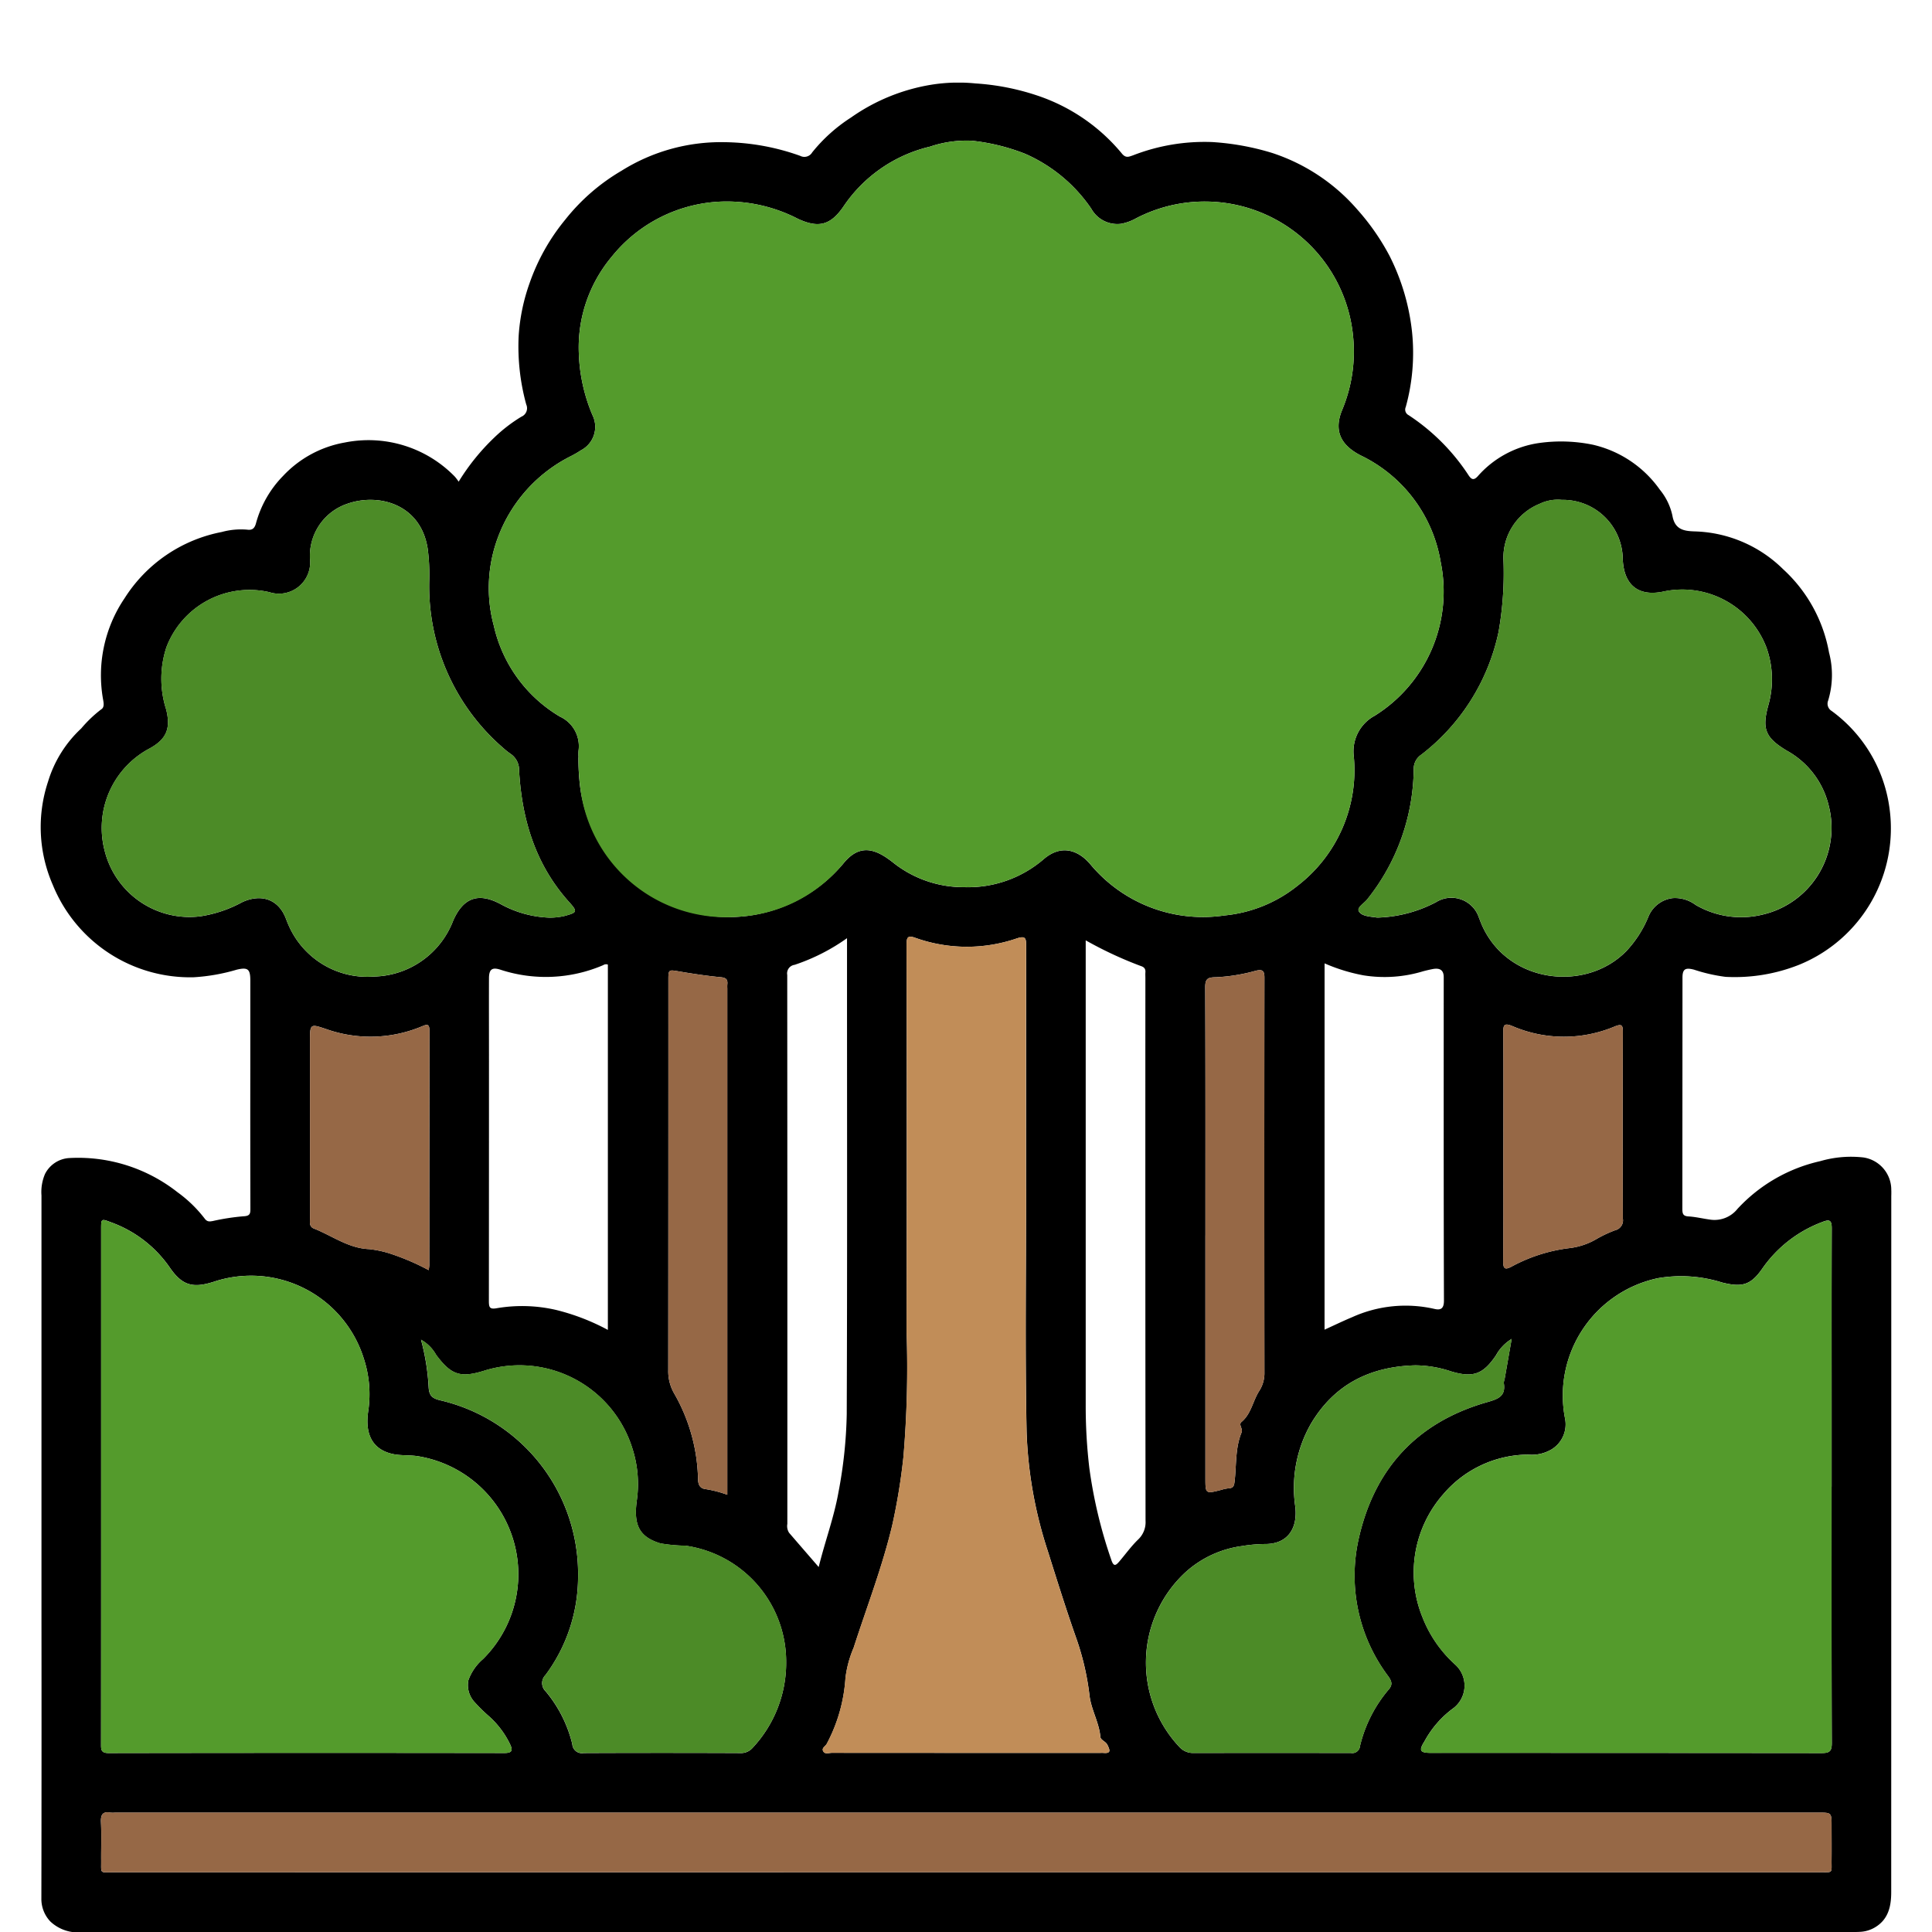 <svg xmlns="http://www.w3.org/2000/svg" xmlns:xlink="http://www.w3.org/1999/xlink" width="190" height="190" viewBox="0 0 190 190">
  <defs>
    <clipPath id="clip-path">
      <rect id="Rectángulo_378090" data-name="Rectángulo 378090" width="190" height="190" transform="translate(1125 2520.811)" fill="#fff" stroke="#707070" stroke-width="1"/>
    </clipPath>
    <clipPath id="clip-path-2">
      <rect id="Rectángulo_378115" data-name="Rectángulo 378115" width="182" height="181.872" fill="none"/>
    </clipPath>
  </defs>
  <g id="Enmascarar_grupo_392" data-name="Enmascarar grupo 392" transform="translate(-1125 -2520.811)" clip-path="url(#clip-path)">
    <g id="Grupo_1073817" data-name="Grupo 1073817" transform="translate(1129 2528.938)">
      <g id="Grupo_1073816" data-name="Grupo 1073816" clip-path="url(#clip-path-2)">
        <path id="Trazado_822957" data-name="Trazado 822957" d="M41.108,39.24a21.587,21.587,0,0,1,3.5-4.334,15.138,15.138,0,0,1,2.669-2.055.9.9,0,0,0,.476-1.2,21.516,21.516,0,0,1-.744-6.777,19.023,19.023,0,0,1,1.076-5.166,20.338,20.338,0,0,1,3.5-6.229,19.838,19.838,0,0,1,5.539-4.814,18.42,18.42,0,0,1,10.1-2.81A22.789,22.789,0,0,1,74.695,7.2a.89.89,0,0,0,1.179-.34A15.886,15.886,0,0,1,79.69,3.432,19.031,19.031,0,0,1,87.62.2a16.837,16.837,0,0,1,4.3-.123,23.809,23.809,0,0,1,6.05,1.179,18.294,18.294,0,0,1,8.367,5.726c.379.46.676.31,1.084.169a19.394,19.394,0,0,1,7.789-1.308,25.385,25.385,0,0,1,5.883,1.067,18.834,18.834,0,0,1,8.4,5.581,22.818,22.818,0,0,1,3.166,4.557,21.664,21.664,0,0,1,2.207,7.48,19.977,19.977,0,0,1-.618,7.368.616.616,0,0,0,.281.806,20.447,20.447,0,0,1,5.893,5.907c.272.413.506.541.906.1a9.882,9.882,0,0,1,6.079-3.275,15.513,15.513,0,0,1,5.244.175,11.1,11.1,0,0,1,6.583,4.421,6.007,6.007,0,0,1,1.237,2.555c.236,1.39,1.164,1.514,2.176,1.548a12.876,12.876,0,0,1,8.713,3.72,14.586,14.586,0,0,1,4.513,8.19,8.647,8.647,0,0,1-.087,4.727.834.834,0,0,0,.343,1.02,14.162,14.162,0,0,1,5.678,9.474,14.479,14.479,0,0,1-8.869,15.485,17.108,17.108,0,0,1-7.24,1.191,16.488,16.488,0,0,1-3.1-.707c-.863-.224-1.136-.061-1.136.792q-.005,11.368-.012,22.737c0,.465.06.708.606.739.683.039,1.358.205,2.039.3a2.893,2.893,0,0,0,2.773-1.04,15.792,15.792,0,0,1,8.156-4.7,10.819,10.819,0,0,1,4.253-.357,3.215,3.215,0,0,1,2.718,3.211c.019.212,0,.428,0,.642q0,34.2-.006,68.395c0,1.426-.291,2.746-1.7,3.524a3.156,3.156,0,0,1-1.335.38c-.335.024-.672.016-1.008.016q-86.867,0-173.736.007a3.973,3.973,0,0,1-3.252-1.033,3.218,3.218,0,0,1-.889-2.278q.025-13.569.01-27.137,0-21,0-41.991a4.507,4.507,0,0,1,.348-2.115,2.859,2.859,0,0,1,2.343-1.563,15.8,15.8,0,0,1,10.682,3.356,12.847,12.847,0,0,1,2.651,2.561c.264.367.486.334.821.275a22.171,22.171,0,0,1,3.016-.467c.7-.024.685-.32.684-.82q-.017-6.967-.007-13.936c0-2.811,0-5.623,0-8.435,0-1.125-.241-1.32-1.341-1.06a18.816,18.816,0,0,1-4.236.745A14.579,14.579,0,0,1,1.185,78.88,14.191,14.191,0,0,1,.729,68.73a11.787,11.787,0,0,1,3.259-5.218,12.428,12.428,0,0,1,1.958-1.873c.332-.19.252-.627.2-.927A13.514,13.514,0,0,1,8.262,50.691a14.56,14.56,0,0,1,9.548-6.5,7.157,7.157,0,0,1,2.508-.228c.514.07.729-.152.861-.644a10.594,10.594,0,0,1,2.659-4.64A10.894,10.894,0,0,1,29.9,35.393a11.847,11.847,0,0,1,10.824,3.347,4.756,4.756,0,0,1,.379.5m11.782,27.11a22.4,22.4,0,0,0,.168,2.913,14.725,14.725,0,0,0,25.912,7.5c1.286-1.565,2.61-1.644,4.27-.5.227.156.448.319.662.492a11.126,11.126,0,0,0,6.975,2.367,11.4,11.4,0,0,0,7.763-2.75c1.827-1.572,3.5-.778,4.565.467A14.411,14.411,0,0,0,116.431,81.9a13.529,13.529,0,0,0,7.164-2.91,14.341,14.341,0,0,0,5.543-12.726,3.974,3.974,0,0,1,2.062-4.006,14.408,14.408,0,0,0,6.483-15.106,14.21,14.21,0,0,0-7.887-10.5c-1.653-.861-2.766-2.176-1.791-4.492a14.881,14.881,0,0,0,1.067-7.168A14.653,14.653,0,0,0,107.711,13.35a4.807,4.807,0,0,1-1.456.53,2.926,2.926,0,0,1-2.932-1.48,15.273,15.273,0,0,0-6.538-5.416,20.142,20.142,0,0,0-5.211-1.273,11.219,11.219,0,0,0-4.107.58A14.2,14.2,0,0,0,78.936,12.2c-1.268,1.839-2.46,2.128-4.479,1.184a15.264,15.264,0,0,0-7.335-1.693,14.536,14.536,0,0,0-10.974,5.442,13.89,13.89,0,0,0-3.227,9.41,17.015,17.015,0,0,0,1.335,6.133,2.6,2.6,0,0,1-1.128,3.483,9.655,9.655,0,0,1-1.029.594,14.654,14.654,0,0,0-7.367,8.659,14.2,14.2,0,0,0-.166,8.007,13.937,13.937,0,0,0,6.494,8.926,3.2,3.2,0,0,1,1.834,3.367,4.791,4.791,0,0,0,0,.641m123.235,71.727V130.1c0-5.8-.01-11.61.012-17.414,0-.8-.191-.935-.945-.631a12.5,12.5,0,0,0-5.85,4.524c-1.154,1.679-2,1.918-4,1.417a13.4,13.4,0,0,0-6.285-.426,11.79,11.79,0,0,0-9.143,13.832,2.891,2.891,0,0,1-1.3,2.99,3.823,3.823,0,0,1-2.346.53,11.064,11.064,0,0,0-8.343,3.906,11.656,11.656,0,0,0-2.034,12.1,12.275,12.275,0,0,0,3.193,4.628,2.787,2.787,0,0,1-.263,4.382,9.841,9.841,0,0,0-2.736,3.183c-.587.921-.432,1.136.639,1.136q19.2,0,38.4.018c.787,0,1.022-.163,1.018-.995-.034-8.4-.021-16.8-.021-25.206m-170.18-.09q0,12.7-.007,25.391c0,.533-.022.9.734.9q19.478-.034,38.957-.005c.8,0,.789-.329.52-.889a8.782,8.782,0,0,0-2.093-2.753,16.623,16.623,0,0,1-1.37-1.348,2.457,2.457,0,0,1-.621-2.17,4.917,4.917,0,0,1,1.434-2.077,11.758,11.758,0,0,0-6.452-19.959c-.85-.123-1.717-.031-2.543-.237-1.869-.468-2.643-1.906-2.282-4.247a11.251,11.251,0,0,0-.43-5.063,11.613,11.613,0,0,0-14.757-7.606c-2.086.67-3.129.366-4.341-1.4a11.954,11.954,0,0,0-5.787-4.447c-.958-.365-.962-.367-.962.7q0,12.6,0,25.208M50.073,82.115a6.278,6.278,0,0,0,1.445-.163c1.26-.348,1.307-.415.442-1.379-3.3-3.673-4.632-8.1-4.91-12.908a1.918,1.918,0,0,0-.862-1.674,6.416,6.416,0,0,1-.645-.511,21,21,0,0,1-7.325-16.613,19.647,19.647,0,0,0-.155-3.012c-.669-4.422-4.842-5.523-7.918-4.436A5.4,5.4,0,0,0,26.5,47a3.072,3.072,0,0,1-4.017,3.108,8.741,8.741,0,0,0-10.115,5.416,9.888,9.888,0,0,0-.029,6.109c.473,1.85.055,2.91-1.591,3.828A8.844,8.844,0,0,0,6.285,75.51a8.6,8.6,0,0,0,9.432,6.476,12.607,12.607,0,0,0,4.125-1.4c1.816-.825,3.486-.307,4.233,1.524.092.226.172.457.273.679A8.45,8.45,0,0,0,32.8,87.911a8.54,8.54,0,0,0,7.768-5.5c1.015-2.3,2.516-2.792,4.709-1.6a10.684,10.684,0,0,0,4.794,1.307m99.5-41.087a4.116,4.116,0,0,0-2.158.392,5.7,5.7,0,0,0-3.557,5.5,33.151,33.151,0,0,1-.483,7.105,20.6,20.6,0,0,1-7.6,12.065,1.66,1.66,0,0,0-.742,1.373,20.822,20.822,0,0,1-4.58,12.861c-.308.391-1.056.8-.808,1.188.3.481,1.109.492,1.731.591a1.564,1.564,0,0,0,.275,0,13.119,13.119,0,0,0,5.583-1.513,2.85,2.85,0,0,1,4.215,1.538c.079.2.153.4.236.6,2.481,5.843,10.214,6.786,14.243,2.692a11.021,11.021,0,0,0,2.168-3.357,2.957,2.957,0,0,1,2.417-1.868,3.375,3.375,0,0,1,2.231.663,8.874,8.874,0,0,0,6.6.958,8.755,8.755,0,0,0,6.494-10.747,8.4,8.4,0,0,0-4.11-5.375c-2.133-1.284-2.472-2.143-1.805-4.525a9.275,9.275,0,0,0-.222-5.67,8.858,8.858,0,0,0-10.14-5.447c-2.467.509-3.864-.671-3.971-3.2a5.884,5.884,0,0,0-6.01-5.821M96.908,108.76h0q0-11.963.012-23.928c0-.746-.123-.924-.905-.679a15.09,15.09,0,0,1-9.971-.042c-.816-.3-.885-.019-.883.688q.022,19.023,0,38.046a104.045,104.045,0,0,1-.313,12.319,60.24,60.24,0,0,1-1.1,6.708c-.976,4.1-2.5,8.033-3.793,12.038a10.905,10.905,0,0,0-.806,2.978,15.9,15.9,0,0,1-1.833,6.461c-.123.258-.56.425-.344.77.185.3.558.134.843.134q13.2.012,26.4.006c.092,0,.184-.007.275,0,.784.076.685-.247.422-.786-.174-.355-.665-.466-.693-.784-.125-1.434-.912-2.681-1.073-4.1a26.2,26.2,0,0,0-1.351-5.752c-.979-2.789-1.861-5.614-2.75-8.433a41.916,41.916,0,0,1-2.083-11.72c-.161-7.972-.048-15.951-.048-23.926M90.944,176h83.44c.153,0,.305,0,.458,0,1.486-.026,1.265.2,1.282-1.238.012-1.1,0-2.2,0-3.3,0-1.329,0-1.329-1.284-1.329H7.321a2.721,2.721,0,0,1-.458,0c-.8-.14-.968.234-.934.967.059,1.251.008,2.506.018,3.759.011,1.311-.167,1.143,1.19,1.143q41.9.005,83.806,0m53.726-52.458a4.283,4.283,0,0,0-1.547,1.615c-1.268,1.872-2.253,2.235-4.434,1.578a11.259,11.259,0,0,0-3.5-.591c-4.421.111-7.963,1.847-10.279,5.764a12.7,12.7,0,0,0-1.527,8.134c.253,2.184-.784,3.684-2.971,3.673a14.644,14.644,0,0,0-2.268.2,10.322,10.322,0,0,0-5.554,2.572,12.1,12.1,0,0,0-.6,17.191,1.785,1.785,0,0,0,1.29.588q7.792-.012,15.586,0a.752.752,0,0,0,.88-.679,13.337,13.337,0,0,1,2.836-5.578c.428-.5.242-.861-.062-1.295a16.447,16.447,0,0,1-2.938-13.349c1.523-7.027,5.761-11.644,12.715-13.614,1.084-.307,1.8-.6,1.592-1.869a1.2,1.2,0,0,1,.074-.357c.226-1.275.45-2.55.7-3.987m-107.261.081a22.392,22.392,0,0,1,.753,4.689c.047.865.41,1.1,1.155,1.279a17.514,17.514,0,0,1,13.54,17.354,16.2,16.2,0,0,1-3.205,9.66,1.119,1.119,0,0,0,.023,1.609,12.736,12.736,0,0,1,2.615,5.188.945.945,0,0,0,1.114.875q7.7-.034,15.4,0a1.5,1.5,0,0,0,1.206-.5,12.226,12.226,0,0,0,3.311-8.439,11.526,11.526,0,0,0-9.906-11.452,15.778,15.778,0,0,1-2.45-.224c-2.153-.646-2.668-1.883-2.322-4.295a11.417,11.417,0,0,0-.45-5.058,11.626,11.626,0,0,0-14.6-7.622c-2.329.719-3.231.4-4.7-1.577a3.823,3.823,0,0,0-1.482-1.479m18.377-.951V86.734a.507.507,0,0,0-.461.056,14.322,14.322,0,0,1-10.087.452c-.843-.275-1.142-.047-1.144.852-.01,2.535,0,5.072,0,7.607q0,12.052-.01,24.1c0,.668.073.864.857.712a14.841,14.841,0,0,1,5.779.191,21.606,21.606,0,0,1,5.071,1.96m70.476-.026c.968-.44,1.831-.859,2.715-1.228a12.736,12.736,0,0,1,8.076-.817c.6.144.954.012.951-.81-.034-10.452-.022-20.9-.022-31.356,0-.153,0-.306,0-.459,0-.786-.49-.913-1.118-.788-.291.057-.585.128-.871.2a13.027,13.027,0,0,1-5.912.409,17.511,17.511,0,0,1-3.816-1.175ZM102.773,84.35v.844q0,22.415,0,44.831a51.854,51.854,0,0,0,.361,6.255,46.623,46.623,0,0,0,2.157,9c.238.723.465.533.8.138.61-.716,1.163-1.489,1.835-2.14a2.338,2.338,0,0,0,.731-1.858q-.029-26.679-.015-53.357c0-.183-.013-.368,0-.55.032-.362-.119-.538-.475-.648a38.2,38.2,0,0,1-5.4-2.519M79.3,84.136a19.459,19.459,0,0,1-5.155,2.622.85.85,0,0,0-.725,1q.019,26.991.01,53.982a1.212,1.212,0,0,0,.173.875c.946,1.1,1.894,2.191,2.91,3.367.622-2.532,1.5-4.862,1.94-7.331a45.038,45.038,0,0,0,.818-7.692c.057-14.3.028-28.594.028-42.892V84.136M67.525,138.875v-.961q0-24.419,0-48.839a3.219,3.219,0,0,1,0-.367c.056-.476-.081-.679-.628-.731-1.362-.129-2.718-.334-4.067-.562-1.1-.186-1.1-.221-1.1.886q0,19.151-.011,38.3a4.38,4.38,0,0,0,.606,2.353,17.6,17.6,0,0,1,2.323,8.438c.029.574.246.877.767.931a11.022,11.022,0,0,1,2.108.55m47.021-25.5V137.2c0,1.592,0,1.591,1.574,1.189a3.576,3.576,0,0,1,.714-.15c.492-.02.54-.3.588-.718.184-1.6.051-3.247.68-4.775.156-.377-.329-.762-.007-1.032.957-.8,1.11-2.051,1.735-3.037a3.214,3.214,0,0,0,.521-1.7q-.025-19.478,0-38.956c0-.68-.183-.843-.853-.682a17.592,17.592,0,0,1-3.96.64c-.795.006-1.015.186-1.011,1.007.034,8.127.021,16.255.021,24.381m29.3-8.8c0,3.789.016,7.578-.014,11.366-.006.753.206.825.814.507a15.941,15.941,0,0,1,5.717-1.825,6.8,6.8,0,0,0,2.58-.855,11.92,11.92,0,0,1,1.9-.9,1,1,0,0,0,.755-1.147q-.029-9.166,0-18.333c0-.662-.08-.85-.792-.564a12.838,12.838,0,0,1-10.052-.026c-.887-.37-.92-.059-.914.684.026,3.7.012,7.394.01,11.091M38.156,116.784a4.554,4.554,0,0,0,.063-.464q0-11.542.014-23.082c0-.743-.283-.611-.756-.423a13.075,13.075,0,0,1-9.286.3c-1.712-.581-1.706-.6-1.706,1.23q0,8.656,0,17.312c0,.387-.1.845.378,1.033,1.8.707,3.406,1.948,5.442,2.026a10.55,10.55,0,0,1,2.31.523,23.587,23.587,0,0,1,3.54,1.542" transform="translate(0 0)"/>
        <path id="Trazado_822958" data-name="Trazado 822958" d="M68.891,68.407a4.791,4.791,0,0,1,0-.641A3.2,3.2,0,0,0,67.061,64.4a13.938,13.938,0,0,1-6.494-8.925,14.2,14.2,0,0,1,.166-8.007,14.653,14.653,0,0,1,7.367-8.66,9.532,9.532,0,0,0,1.029-.594,2.594,2.594,0,0,0,1.128-3.483A17.037,17.037,0,0,1,68.922,28.6a13.9,13.9,0,0,1,3.227-9.41,14.541,14.541,0,0,1,10.974-5.442,15.281,15.281,0,0,1,7.335,1.693c2.019.943,3.211.654,4.479-1.184a14.192,14.192,0,0,1,8.532-5.905,11.2,11.2,0,0,1,4.107-.58,20.142,20.142,0,0,1,5.211,1.273,15.265,15.265,0,0,1,6.538,5.416,2.927,2.927,0,0,0,2.932,1.48,4.828,4.828,0,0,0,1.456-.53A14.653,14.653,0,0,1,145.074,27.05a14.877,14.877,0,0,1-1.067,7.167c-.974,2.316.138,3.631,1.791,4.492a14.21,14.21,0,0,1,7.887,10.5A14.408,14.408,0,0,1,147.2,64.311a3.975,3.975,0,0,0-2.062,4.006A14.341,14.341,0,0,1,139.6,81.043a13.53,13.53,0,0,1-7.164,2.911,14.413,14.413,0,0,1-13.227-5.064c-1.065-1.246-2.737-2.04-4.564-.468a11.4,11.4,0,0,1-7.763,2.75A11.126,11.126,0,0,1,99.9,78.806c-.214-.172-.435-.336-.662-.492-1.66-1.143-2.984-1.065-4.27.5a14.339,14.339,0,0,1-10.491,5.279A14.426,14.426,0,0,1,69.059,71.319a22.391,22.391,0,0,1-.168-2.913" transform="translate(-16.001 -2.057)" fill="#549b2c"/>
        <path id="Trazado_822959" data-name="Trazado 822959" d="M225.157,178.707c0,8.4-.014,16.8.021,25.205,0,.833-.231,1-1.019,1q-19.2-.037-38.4-.018c-1.071,0-1.226-.216-.639-1.137a9.848,9.848,0,0,1,2.736-3.183,2.786,2.786,0,0,0,.263-4.381,12.281,12.281,0,0,1-3.193-4.628,11.654,11.654,0,0,1,2.034-12.1,11.064,11.064,0,0,1,8.342-3.907,3.821,3.821,0,0,0,2.347-.53,2.891,2.891,0,0,0,1.3-2.99,11.79,11.79,0,0,1,9.143-13.832,13.4,13.4,0,0,1,6.284.426c2,.5,2.848.263,4-1.417a12.5,12.5,0,0,1,5.85-4.524c.754-.3.948-.172.945.632-.022,5.8-.012,11.609-.012,17.414v7.974" transform="translate(-49.032 -40.629)" fill="#549b2c"/>
        <path id="Trazado_822960" data-name="Trazado 822960" d="M8.1,178.6q0-12.6,0-25.208c0-1.069,0-1.066.962-.7a11.95,11.95,0,0,1,5.787,4.447c1.212,1.763,2.255,2.067,4.341,1.4A11.612,11.612,0,0,1,33.95,166.14a11.25,11.25,0,0,1,.429,5.063c-.361,2.341.412,3.779,2.282,4.246.826.207,1.693.114,2.542.238a11.758,11.758,0,0,1,6.452,19.959,4.915,4.915,0,0,0-1.434,2.076,2.46,2.46,0,0,0,.621,2.171,16.74,16.74,0,0,0,1.37,1.348,8.784,8.784,0,0,1,2.094,2.753c.269.561.282.89-.52.889q-19.479-.022-38.958.005c-.756,0-.734-.365-.733-.9q.013-12.7.006-25.391" transform="translate(-2.156 -40.611)" fill="#549b2c"/>
        <path id="Trazado_822961" data-name="Trazado 822961" d="M52.244,97.012A10.693,10.693,0,0,1,47.451,95.7c-2.193-1.191-3.693-.7-4.709,1.6a8.538,8.538,0,0,1-7.768,5.5,8.45,8.45,0,0,1-8.455-5.121c-.1-.222-.18-.453-.273-.679-.747-1.83-2.417-2.348-4.233-1.524a12.624,12.624,0,0,1-4.125,1.4,8.6,8.6,0,0,1-9.432-6.476,8.842,8.842,0,0,1,4.458-10.048c1.645-.919,2.063-1.978,1.59-3.828a9.888,9.888,0,0,1,.029-6.109A8.742,8.742,0,0,1,24.65,65,3.071,3.071,0,0,0,28.666,61.9a5.4,5.4,0,0,1,3.65-5.582c3.077-1.087,7.249.014,7.918,4.436a19.545,19.545,0,0,1,.155,3.011,21,21,0,0,0,7.325,16.614,6.523,6.523,0,0,0,.645.511,1.918,1.918,0,0,1,.863,1.673c.277,4.809,1.614,9.236,4.91,12.909.864.963.818,1.03-.442,1.378a6.24,6.24,0,0,1-1.445.164" transform="translate(-2.171 -14.896)" fill="#4c8b27"/>
        <path id="Trazado_822962" data-name="Trazado 822962" d="M196.624,55.917a5.885,5.885,0,0,1,6.01,5.821c.106,2.53,1.5,3.711,3.97,3.2a8.858,8.858,0,0,1,10.14,5.447,9.27,9.27,0,0,1,.223,5.67c-.667,2.382-.328,3.241,1.8,4.525a8.4,8.4,0,0,1,4.111,5.375A8.755,8.755,0,0,1,216.388,96.7a8.872,8.872,0,0,1-6.595-.958,3.376,3.376,0,0,0-2.231-.663,2.959,2.959,0,0,0-2.418,1.868,10.993,10.993,0,0,1-2.168,3.357c-4.028,4.094-11.761,3.152-14.242-2.692-.084-.2-.156-.4-.236-.6a2.849,2.849,0,0,0-4.215-1.538,13.111,13.111,0,0,1-5.584,1.512,1.489,1.489,0,0,1-.274,0c-.623-.1-1.429-.11-1.731-.591-.247-.393.5-.8.808-1.188a20.822,20.822,0,0,0,4.58-12.861,1.662,1.662,0,0,1,.742-1.373,20.6,20.6,0,0,0,7.6-12.065,33.151,33.151,0,0,0,.483-7.105,5.7,5.7,0,0,1,3.557-5.5,4.114,4.114,0,0,1,2.158-.392" transform="translate(-47.05 -14.889)" fill="#4c8b27"/>
        <path id="Trazado_822963" data-name="Trazado 822963" d="M124.827,139.254c0,7.975-.114,15.954.048,23.926a41.88,41.88,0,0,0,2.083,11.72c.889,2.82,1.77,5.645,2.749,8.434a26.187,26.187,0,0,1,1.351,5.752c.161,1.421.948,2.668,1.073,4.1.027.318.518.428.692.784.263.538.362.862-.422.785-.09-.009-.183,0-.274,0q-13.2,0-26.4-.006c-.285,0-.658.161-.842-.134-.216-.345.222-.513.343-.77a15.9,15.9,0,0,0,1.833-6.461,10.874,10.874,0,0,1,.807-2.978c1.29-4,2.816-7.936,3.792-12.038a60.442,60.442,0,0,0,1.1-6.708,104.2,104.2,0,0,0,.312-12.319q.056-19.024,0-38.046c0-.707.068-.989.884-.688a15.092,15.092,0,0,0,9.97.042c.783-.246.908-.067.905.679q-.03,11.964-.012,23.928Z" transform="translate(-27.92 -30.494)" fill="#c18d58"/>
        <path id="Trazado_822964" data-name="Trazado 822964" d="M93.1,237.752q-41.9,0-83.806,0c-1.357,0-1.18.168-1.19-1.144-.01-1.253.04-2.508-.018-3.758-.034-.734.134-1.108.933-.968a2.645,2.645,0,0,0,.458,0H176.992c1.285,0,1.285,0,1.285,1.329,0,1.1.01,2.2,0,3.3-.016,1.436.205,1.213-1.281,1.238-.153,0-.306,0-.459,0H93.1" transform="translate(-2.151 -61.755)" fill="#966846"/>
        <path id="Trazado_822965" data-name="Trazado 822965" d="M184.111,168.391c-.253,1.436-.478,2.712-.7,3.987a1.2,1.2,0,0,0-.074.357c.21,1.266-.507,1.562-1.592,1.869-6.953,1.971-11.192,6.587-12.716,13.614a16.451,16.451,0,0,0,2.938,13.349c.3.434.489.794.062,1.294a13.336,13.336,0,0,0-2.836,5.579.753.753,0,0,1-.88.679q-7.793-.013-15.586,0a1.784,1.784,0,0,1-1.29-.587,12.1,12.1,0,0,1,.6-17.191,10.322,10.322,0,0,1,5.554-2.572,14.553,14.553,0,0,1,2.268-.2c2.188.01,3.225-1.489,2.971-3.673a12.7,12.7,0,0,1,1.527-8.134c2.316-3.918,5.859-5.654,10.279-5.765a11.281,11.281,0,0,1,3.5.591c2.182.657,3.166.293,4.435-1.578a4.27,4.27,0,0,1,1.547-1.615" transform="translate(-39.442 -44.852)" fill="#4c8b27"/>
        <path id="Trazado_822966" data-name="Trazado 822966" d="M50.99,168.5a3.813,3.813,0,0,1,1.482,1.479c1.467,1.98,2.368,2.3,4.7,1.577a11.626,11.626,0,0,1,14.6,7.622,11.416,11.416,0,0,1,.45,5.058c-.346,2.411.169,3.648,2.322,4.295a15.78,15.78,0,0,0,2.45.225A11.525,11.525,0,0,1,86.9,200.208a12.223,12.223,0,0,1-3.311,8.439,1.5,1.5,0,0,1-1.206.5q-7.7-.022-15.4,0a.945.945,0,0,1-1.114-.875,12.735,12.735,0,0,0-2.615-5.188,1.12,1.12,0,0,1-.023-1.609,16.189,16.189,0,0,0,3.205-9.659A17.513,17.513,0,0,0,52.9,174.469c-.745-.176-1.109-.414-1.155-1.279a22.346,22.346,0,0,0-.754-4.689" transform="translate(-13.582 -44.881)" fill="#4c8b27"/>
        <path id="Trazado_822967" data-name="Trazado 822967" d="M89.933,170.576a11.086,11.086,0,0,0-2.107-.551c-.522-.054-.74-.357-.768-.93a17.6,17.6,0,0,0-2.323-8.438,4.387,4.387,0,0,1-.606-2.353q.024-19.15.011-38.3c0-1.106-.006-1.073,1.1-.886,1.35.228,2.706.433,4.068.562.546.052.684.255.628.731a3.046,3.046,0,0,0,0,.366q0,24.419,0,48.839Z" transform="translate(-22.408 -31.701)" fill="#966846"/>
        <path id="Trazado_822968" data-name="Trazado 822968" d="M156.127,145.061c0-8.127.014-16.255-.021-24.381,0-.822.216-1,1.011-1.007a17.634,17.634,0,0,0,3.96-.64c.67-.161.853,0,.852.682q-.022,19.477,0,38.955a3.214,3.214,0,0,1-.521,1.7c-.625.987-.778,2.235-1.735,3.037-.323.27.162.654.007,1.032-.629,1.528-.5,3.177-.68,4.775-.048.419-.1.7-.588.719a3.527,3.527,0,0,0-.714.15c-1.574.4-1.574.4-1.574-1.189V145.061" transform="translate(-41.58 -31.69)" fill="#966846"/>
        <path id="Trazado_822969" data-name="Trazado 822969" d="M196.07,138.2c0-3.7.015-7.394-.012-11.091-.006-.743.027-1.055.913-.684a12.84,12.84,0,0,0,10.053.026c.712-.285.795-.1.792.564q-.026,9.167,0,18.333a1,1,0,0,1-.756,1.147,11.943,11.943,0,0,0-1.9.9,6.8,6.8,0,0,1-2.58.855,15.932,15.932,0,0,0-5.717,1.825c-.607.318-.819.245-.814-.507.03-3.789.014-7.578.015-11.366" transform="translate(-52.221 -33.633)" fill="#966846"/>
        <path id="Trazado_822970" data-name="Trazado 822970" d="M47.769,150.428a23.587,23.587,0,0,0-3.54-1.542,10.55,10.55,0,0,0-2.31-.523c-2.037-.078-3.64-1.32-5.442-2.026-.479-.188-.378-.646-.378-1.033q0-8.656,0-17.312c0-1.826-.005-1.811,1.706-1.23a13.075,13.075,0,0,0,9.286-.3c.473-.188.758-.32.756.423q-.03,11.541-.014,23.082a4.555,4.555,0,0,1-.063.464" transform="translate(-9.613 -33.644)" fill="#966846"/>
      </g>
    </g>
  </g>
</svg>
